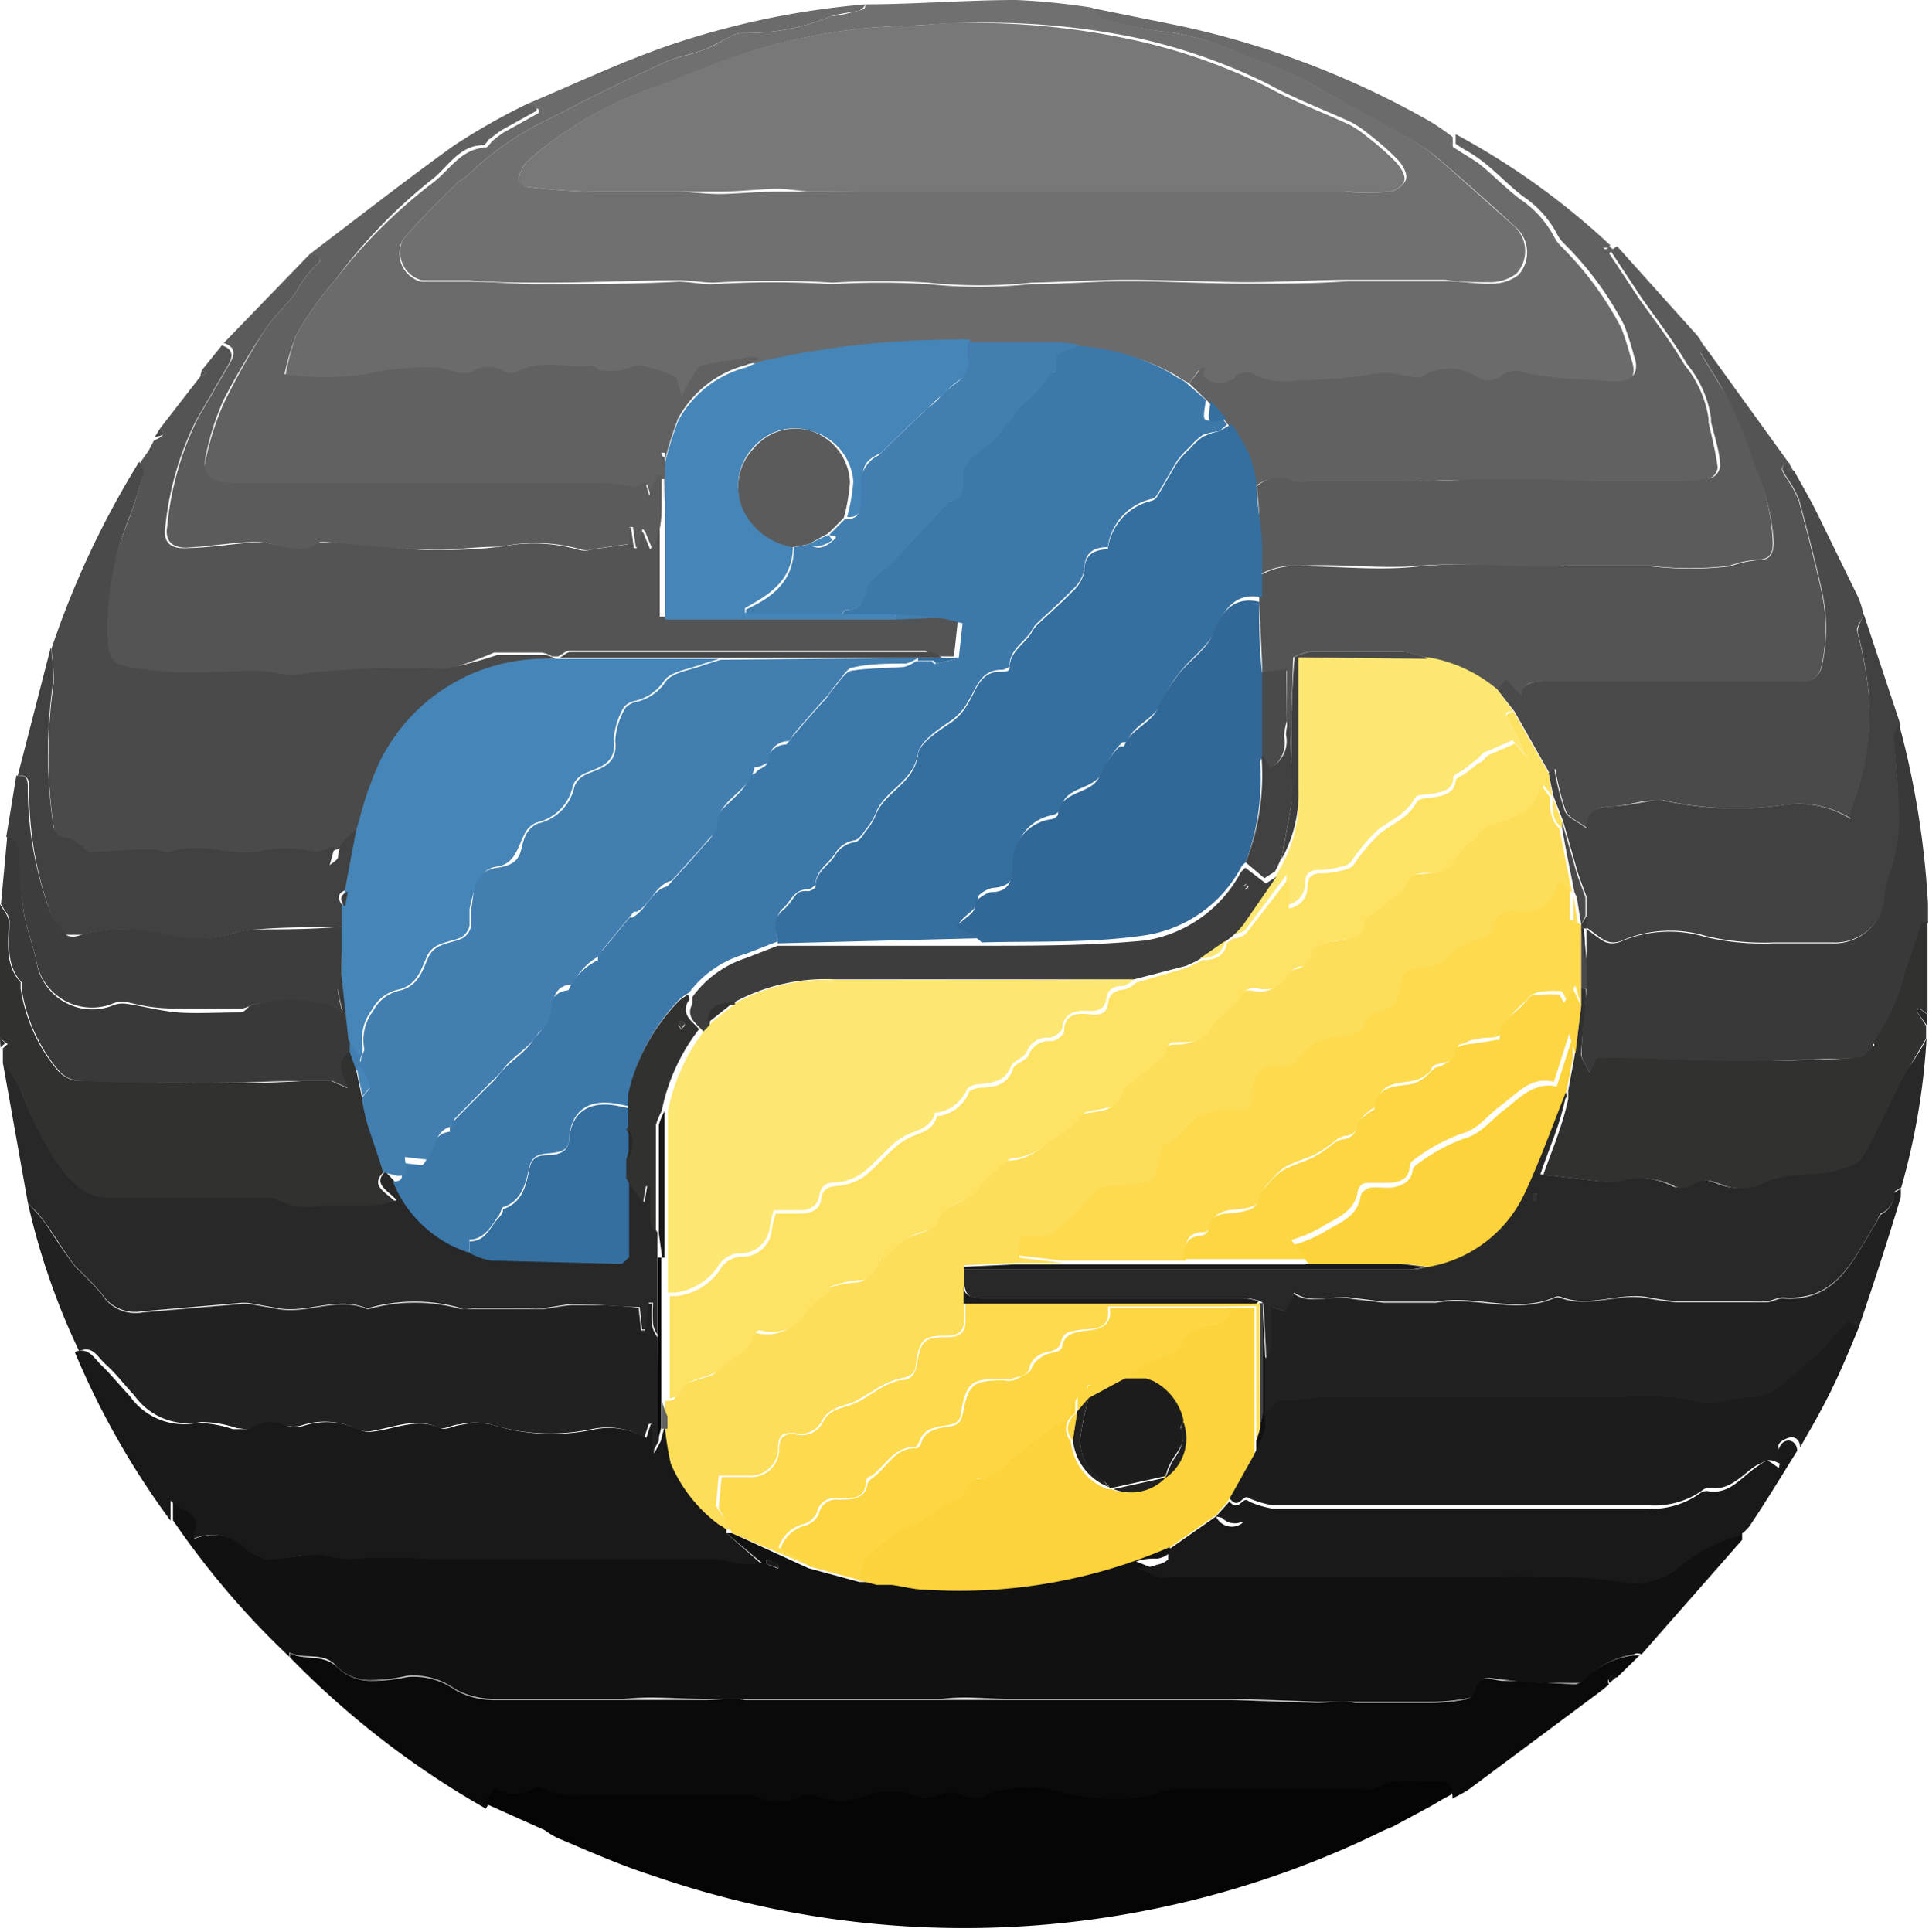 <svg xmlns="http://www.w3.org/2000/svg" viewBox="0 0 40.26 40.32"><defs><style>.cls-1{fill:#111;}.cls-2{fill:#6b6b6b;}.cls-3{fill:#707070;}.cls-4{fill:#0a0a0a;}.cls-5{fill:#050505;}.cls-6{fill:#545454;}.cls-7{fill:#191919;}.cls-8{fill:#4b4a4a;}.cls-9{fill:#212121;}.cls-10{fill:#282828;}.cls-11{fill:#616161;}.cls-12{fill:#1c1c1c;}.cls-13{fill:#5b5b5b;}.cls-14{fill:#414141;}.cls-15{fill:#313130;}.cls-16{fill:#393939;}.cls-17{fill:#3c3d3c;}.cls-18{fill:#fdde5b;}.cls-19{fill:#fcd33b;}.cls-20{fill:#fdd644;}.cls-21{fill:#feda4f;}.cls-22{fill:#3c78aa;}.cls-23{fill:#4685b7;}.cls-24{fill:#427fb0;}.cls-25{fill:#787878;}.cls-26{fill:#356f9f;}.cls-27{fill:#316897;}.cls-28{fill:#fde773;}.cls-29{fill:#fee263;}</style></defs><title>python</title><g id="Layer_2" data-name="Layer 2"><g id="Layer_1-2" data-name="Layer 1"><path class="cls-1" d="M36.36,32c0,.05,0,.11,0,.14l-2.1,2.39s-.1-.05-.15,0a1.84,1.84,0,0,0-1,.49.32.32,0,0,1-.18.11c-.51,0-1,0-1.54-.07-.24,0-.49-.17-.56.22a.28.28,0,0,1-.21.17,3.94,3.94,0,0,1-.69.07c-.53,0-1.07,0-1.61,0-.27,0-.54,0-.82,0l-1.72-.06H22.09c-.36,0-.72,0-1.07,0s-.91-.06-1.36,0c-.89,0-1.78,0-2.66,0-.49,0-1,0-1.46,0-.27,0-.54,0-.82,0-.56,0-1.12-.06-1.69,0-.92,0-1.84,0-2.76,0a1.63,1.63,0,0,1-.78-.21,1.48,1.48,0,0,0-1-.27,3.44,3.44,0,0,1-.77.09,1,1,0,0,1-.68-.27c-.27-.35-.67-.14-1-.31l0,.09a17.36,17.36,0,0,1-2.43-2.85l0-.42c.22.26.75.22.44.81a1,1,0,0,1,1.11.21,1,1,0,0,0,.45.2c.3,0,.61-.06.91-.09a1,1,0,0,1,.24,0,2.52,2.52,0,0,0,.53.08,14.43,14.43,0,0,1,1.74,0c2,0,3.9,0,5.85,0,.23,0,.46.08.68.1a1.74,1.74,0,0,0,.34,0L15.16,32h.12l1.59.73,1.07.29H18l.11,0,.28,0,.18,0c.24,0,.47.08.71.1a11,11,0,0,0,5.12-.9c0,.07.07.17,0,.2a.48.48,0,0,1-.24.11c-.14,0-.28,0-.45.06l.5.2a.4.4,0,0,0,.19,0c.37,0,.73-.06,1.1,0,1.13,0,2.26,0,3.39,0,.83,0,1.67,0,2.5,0,.3,0,.61,0,.91,0a8.28,8.28,0,0,1,1.5.09,1.49,1.49,0,0,0,1.26-.29A3.21,3.21,0,0,1,36.36,32Zm-20.12.74,0-.09L16,32.55l0,.09Z"/><path class="cls-2" d="M11,2.17c1-.42,2-.9,3.07-1.26a17.27,17.27,0,0,1,4-.82S18,.2,17.93.22s-.38.06-.56.11a4.73,4.73,0,0,1-1.9.36.54.54,0,0,0-.26.09c-.19.09-.36.2-.55.27s-.56.14-.81.26c-.76.35-1.52.71-2.26,1.11A6.36,6.36,0,0,0,9.76,3.66c-.06.07-.17.1-.23.17-.38.38-.77.75-1.12,1.17a.61.61,0,0,0,.38.88c.32,0,.65,0,1,0,.54,0,1.07.06,1.6.05.92,0,1.85,0,2.77-.05.24,0,.49.06.73.05a20.55,20.55,0,0,1,2.48,0,16.69,16.69,0,0,1,2,0,10.19,10.19,0,0,0,2.14,0c.68,0,1.36-.06,2-.06.84,0,1.68.05,2.52.05s1.41,0,2.11-.05H30.2c.3,0,.61.06.91.05a.91.91,0,0,0,.58-.18.7.7,0,0,0-.06-1c-.55-.51-1.11-1-1.68-1.49a4.46,4.46,0,0,0-.71-.45c-.46-.27-.94-.52-1.41-.78-.26-.15-.51-.31-.79-.44a7.27,7.27,0,0,0-1-.39A6.27,6.27,0,0,0,24.49.68,7.45,7.45,0,0,1,23,.39c-.1,0-.17-.15-.25-.23l1.83.37a18.35,18.35,0,0,1,5.26,2,5.11,5.11,0,0,1,.48.33c0,.07,0,.17,0,.2.19.14.4.24.59.39s.53.49.82.71a2.16,2.16,0,0,1,.72.81.9.9,0,0,0,.15.19,6.82,6.82,0,0,1,1.24,1.69,6.6,6.6,0,0,1,.2.63c.14.37,0,.55-.36.54s-.61,0-.92-.05a7.39,7.39,0,0,1-1-.13.49.49,0,0,0-.48.06.5.5,0,0,1-.45.07,1.06,1.06,0,0,0-1.18-.07c-.11,0-.27,0-.41,0a2,2,0,0,0-.41-.06c-.24,0-.48.07-.71.09a7.4,7.4,0,0,1-1.05.06,1.46,1.46,0,0,1-1-.14.39.39,0,0,0-.34.05.44.44,0,0,1-.68,0l.05-.17-.08,0L24.82,8a3.37,3.37,0,0,1-.32-.19,4.74,4.74,0,0,0-1.91-.56c-.25,0-.49-.06-.74-.07-.53,0-1.07,0-1.6,0a1.86,1.86,0,0,0-.34,0,17.93,17.93,0,0,0-4.06.46s-.09-.06-.13-.06c-.36.06-.72.11-1.08.19-.07,0-.13.14-.19.23s-.13.23-.22.4c-.08-.21-.09-.37-.17-.41a2.85,2.85,0,0,0-.7-.22c-.14,0-.29.08-.44.1a1.28,1.28,0,0,1-.39,0c-.06,0-.13-.1-.18-.1-.52.06-1.06-.14-1.56.13a.31.31,0,0,1-.26,0,.6.6,0,0,0-.68,0,.59.59,0,0,1-.35,0,3,3,0,0,0-.38-.09,5.91,5.91,0,0,0-1.5.14,5.77,5.77,0,0,1-1.68,0A4.89,4.89,0,0,1,6.18,7,6.91,6.91,0,0,1,7,5.84a11,11,0,0,1,2-2c.37-.26.6-.73,1.13-.76.05,0,.1-.09.15-.14a2.15,2.15,0,0,1,.24-.18l.72-.4,0-.08Z"/><path class="cls-3" d="M22.79.16c.08.08.15.21.25.23a7.45,7.45,0,0,0,1.45.29A6.27,6.27,0,0,1,26,1.16a7.27,7.27,0,0,1,1,.39c.28.13.53.29.79.44.47.26,1,.51,1.41.78a4.46,4.46,0,0,1,.71.45c.57.49,1.13,1,1.68,1.49a.7.7,0,0,1,.06,1,.91.91,0,0,1-.58.18c-.3,0-.61,0-.91-.05H28.15c-.7,0-1.4.05-2.11.05s-1.68-.05-2.52-.05c-.68,0-1.36.05-2,.06a10.19,10.19,0,0,1-2.14,0,16.69,16.69,0,0,0-2,0,20.55,20.55,0,0,0-2.48,0c-.24,0-.49-.05-.73-.05-.92,0-1.85.05-2.77.05-.53,0-1.06,0-1.6-.05-.32,0-.65,0-1,0A.61.61,0,0,1,8.41,5c.35-.42.74-.79,1.12-1.17.06-.07.17-.1.23-.17a6.36,6.36,0,0,1,1.83-1.24c.74-.4,1.5-.76,2.26-1.11.25-.12.54-.16.81-.26s.36-.18.55-.27a.54.54,0,0,1,.26-.09,4.73,4.73,0,0,0,1.9-.36c.18,0,.38-.07.56-.11s.1-.09.15-.13c1,0,2.09-.09,3.13-.09A14.09,14.09,0,0,1,22.79.16ZM28.07,4V4A5.29,5.29,0,0,0,29,4c.13,0,.33-.16.35-.28s-.09-.3-.2-.41a5.51,5.51,0,0,0-.57-.5,2.31,2.31,0,0,0-.36-.25c-.58-.27-1.18-.49-1.74-.8a11.92,11.92,0,0,0-2.9-1A15.62,15.62,0,0,0,20.12.48c-.42,0-.84.05-1.26.06a11.68,11.68,0,0,0-3.16.53c-.67.2-1.32.49-2,.74A7.93,7.93,0,0,0,11,3.37a.74.74,0,0,0-.18.39s.11.13.18.14A12.87,12.87,0,0,0,12.42,4C13,4,13.54,4,14.1,4c.3,0,.61.05.91.05s.8-.05,1.2-.05S16.74,4,17,4c.66,0,1.32,0,2-.06h9.09Z"/><path class="cls-4" d="M6.05,34.59l0-.09c.3.17.7,0,1,.31a1,1,0,0,0,.68.27A3.44,3.44,0,0,0,8.5,35a1.48,1.48,0,0,1,1,.27,1.63,1.63,0,0,0,.78.21c.92,0,1.84,0,2.76,0,.57,0,1.13,0,1.69,0,.28,0,.55-.06.82,0,.49,0,1,0,1.46,0,.88,0,1.77,0,2.66,0,.45,0,.9,0,1.36,0s.71,0,1.07,0h3.64l1.72.06c.28,0,.55-.06.82,0,.54,0,1.08,0,1.61,0a3.94,3.94,0,0,0,.69-.07.28.28,0,0,0,.21-.17c.07-.39.32-.24.56-.22.51,0,1,.06,1.54.07a.32.32,0,0,0,.18-.11,1.84,1.84,0,0,1,1-.49c.05,0,.1,0,.15,0l-.47.46c-.1,0-.24,0-.17.15l0,0-.16.13-2.78,2.07a3.47,3.47,0,0,1-.33.18.23.23,0,0,0-.28-.27c-.45,0-.91-.11-1.33.16a.83.83,0,0,1-.32,0H24.56a1.35,1.35,0,0,0-.34.06,1.39,1.39,0,0,1-.43.12A4.73,4.73,0,0,1,22,37.47a2.29,2.29,0,0,0-1,0,.68.68,0,0,0-.35.1.47.47,0,0,1-.53,0,.64.64,0,0,0-.47,0,.63.63,0,0,1-.55,0,1.68,1.68,0,0,0-.94,0,1.25,1.25,0,0,1-1.13,0c-.06,0-.17-.07-.21,0a1.05,1.05,0,0,1-1.07,0,.6.6,0,0,0-.19,0H12.3a1.71,1.71,0,0,1-1-.15.13.13,0,0,0-.12,0,.72.72,0,0,1-.84,0l-.2.33A18.36,18.36,0,0,1,6.05,34.59Z"/><path class="cls-5" d="M10.12,37.64l.2-.33a.72.72,0,0,0,.84,0,.13.13,0,0,1,.12,0,1.71,1.71,0,0,0,1,.15h3.24a.6.6,0,0,1,.19,0,1.05,1.05,0,0,0,1.07,0s.15,0,.21,0a1.25,1.25,0,0,0,1.13,0,1.68,1.68,0,0,1,.94,0,.63.63,0,0,0,.55,0,.64.64,0,0,1,.47,0,.47.47,0,0,0,.53,0,.68.68,0,0,1,.35-.1,2.29,2.29,0,0,1,1,0,4.73,4.73,0,0,0,1.83.16,1.39,1.39,0,0,0,.43-.12,1.35,1.35,0,0,1,.34-.06h3.81a.83.83,0,0,0,.32,0c.42-.27.88-.13,1.33-.16a.23.23,0,0,1,.28.27l-.22.12-.22.13-.78.42-.19.08a19.83,19.83,0,0,1-15.26.95c-.69-.22-1.36-.52-2-.79a1.83,1.83,0,0,1-.26-.16l-.18-.08Z"/><path class="cls-6" d="M3.35,8.93l.83-1.07.12-.07-.09-.06.42-.52c.28.09.22.27.11.45L4.09,8.78A6.43,6.43,0,0,0,3.45,11c-.05.29.09.45.39.44.49,0,1-.09,1.47-.12s.9.28,1.33,0c0,0,.06,0,.09,0,.73,0,1.46.13,2.19.16.48,0,.95,0,1.43-.06h.06a3.42,3.42,0,0,1,1.65.05.45.45,0,0,0,.28,0l.76-.11,0-.35h.07l.06.43h.06l.08-.38a.22.22,0,0,1,.08.12l.12.29a1,1,0,0,0,.13-.3c0-.24,0-.47.07-.71h0v1l0,1.41.06,0h4.77l1,0,.39.1-.08.73h-.38c-.09,0-.17-.12-.25-.12H11.9c-.09,0-.17.08-.25.12h-.13a.6.6,0,0,0-.21-.08l-1,0A7.75,7.75,0,0,1,9.23,14a17.71,17.71,0,0,0-3,.11,1,1,0,0,1-.37,0,4,4,0,0,0-.5-.07c-.72,0-1.44.06-2.15,0-.89-.09-1,0-1-1a6.28,6.28,0,0,1,.43-2.08,9.65,9.65,0,0,0,.33-1c0-.07-.06-.16-.09-.24l.22-.31.11-.21h0C3.43,9.09,3.44,9.07,3.35,8.93Z"/><path class="cls-7" d="M15.16,32l.73.64a1.74,1.74,0,0,1-.34,0c-.22,0-.45-.1-.68-.1-1.95,0-3.9,0-5.85,0a14.43,14.43,0,0,0-1.74,0,2.52,2.52,0,0,1-.53-.08,1,1,0,0,0-.24,0c-.3,0-.61.09-.91.09a1,1,0,0,1-.45-.2A1,1,0,0,0,4,32.13c.31-.59-.22-.55-.44-.81l0,.42a16.88,16.88,0,0,1-2-3.52c.29-.12.41.14.57.29s.38.42.58.63a1.38,1.38,0,0,0,1.4.56,2.37,2.37,0,0,1,.75.13c.1,0,.23,0,.29,0A.72.72,0,0,1,6,29.76a.57.57,0,0,0,.34,0,1.53,1.53,0,0,1,1.11.06.53.53,0,0,0,.33.06c.47-.05.93-.3,1.42-.07.11.05.29-.06.43-.07a1.42,1.42,0,0,1,.65,0,4.17,4.17,0,0,0,2.1.1,1.58,1.58,0,0,1,1.11.17l.09-.28h.07v.61l.14-.26.07-.27.11,0a6.17,6.17,0,0,0,.12.73,3.12,3.12,0,0,0,1,1.27l.07.09Z"/><path class="cls-8" d="M2.91,9.63c0,.08.11.17.09.24a9.65,9.65,0,0,1-.33,1A6.28,6.28,0,0,0,2.24,13c0,.95.08.87,1,1,.71.08,1.43,0,2.15,0a4,4,0,0,1,.5.07,1,1,0,0,0,.37,0,17.71,17.71,0,0,1,3-.11,7.75,7.75,0,0,0,1.12-.29l1,0a.6.6,0,0,1,.21.08,3.83,3.83,0,0,0-3.71,2.6c-.13.34-.21.69-.31,1-.18.15-.42.26-.39.57,0,.05-.11.12-.18.18l0,0,.11-.4c-.17.05-.31.16-.41.12a2.6,2.6,0,0,0-1.21,0c-.61.06-1.2-.24-1.81,0-.1,0-.23,0-.34-.05H2.89l-1,.06c-.06,0-.13-.09-.19-.14s-.19-.16-.29-.16a.28.28,0,0,1-.29-.27,10.33,10.33,0,0,1,0-3,4.31,4.31,0,0,0-.05-.71A18.67,18.67,0,0,1,2.91,9.63Z"/><path class="cls-9" d="M13.75,30.07l-.14.26v-.61h-.07l-.09.28a1.58,1.58,0,0,0-1.11-.17,4.17,4.17,0,0,1-2.1-.1,1.42,1.42,0,0,0-.65,0c-.14,0-.32.12-.43.07-.49-.23-.95,0-1.42.07a.53.53,0,0,1-.33-.06,1.53,1.53,0,0,0-1.11-.06.57.57,0,0,1-.34,0,.72.72,0,0,0-.72.06c-.06.05-.19,0-.29,0a2.37,2.37,0,0,0-.75-.13,1.38,1.38,0,0,1-1.4-.56c-.2-.21-.37-.44-.58-.63s-.28-.41-.57-.29A14.74,14.74,0,0,1,.58,25.1c.12.15.26.28.37.44s.4.62.63.91a7.14,7.14,0,0,1,.54.56.83.83,0,0,0,.87.38l2-.17a1,1,0,0,1,.24,0l.56.1c.62.12,1.24-.26,1.87,0H7.7a3.54,3.54,0,0,1,1.91,0c.08,0,.18,0,.27,0H11c.11,0,.22,0,.33,0s.44-.08.66-.08c.44,0,.89,0,1.34.06l.05.47h.08l.06-.56h.09a3.53,3.53,0,0,0,0,.46.64.64,0,0,0,.12.25Z"/><path class="cls-6" d="M35.57,7.22l1.77,2.45c-.24.06-.13.18-.06.3a2.42,2.42,0,0,1,.26.47c.17.64.34,1.28.48,1.92a3.59,3.59,0,0,1,0,1.53.4.4,0,0,1-.45.34H32.24c-.25,0-.45,0-.49.29l-.31-.34-.2.21a3,3,0,0,0-1.46-.64,2.13,2.13,0,0,0-.49-.15c-.64,0-1.29,0-1.93,0a1.23,1.23,0,0,0-.37.12l-.07,2.36-.06-1V14l-.51.06-.07-1.53,0-.51a1.46,1.46,0,0,1,.88-.2c.82,0,1.64.1,2.47,0,1.06-.1,2.12,0,3.18,0,.55,0,1.1,0,1.65,0a7,7,0,0,0,1.65,0,2.32,2.32,0,0,1,.58-.13c.26,0,.31-.12.33-.34a4.22,4.22,0,0,0-.39-1.57,12.24,12.24,0,0,0-.51-1.31A4.17,4.17,0,0,0,35.88,8c-.12-.21-.26-.42-.38-.63C35.48,7.34,35.55,7.27,35.57,7.22Z"/><path class="cls-10" d="M40.21,21.67a14.34,14.34,0,0,1-.53,3.12s-.14.07-.14.09a.48.48,0,0,1-.26.44c-.06,0-.08.14-.13.21-.47.74-.8,1.64-1.94,1.55-.11,0-.22.07-.34.08s-.26,0-.4,0H35.32c-.12,0-.23,0-.34,0a6.17,6.17,0,0,1-.62-.09c-.59-.09-1.19.23-1.78,0a.17.17,0,0,0-.12,0c-.81.36-1.66-.05-2.48.1,0,0-.06,0-.09,0h-1l-.66-.08c-.41-.07-.85.15-1.22-.11l-.16.4-.3-.1c0,.3,0,.57,0,.83a.58.58,0,0,1-.12.25l-.06-1.15-.06-.05a1.53,1.53,0,0,0-.36-.07H20.51c-.22,0-.34,0-.38-.26V26.5h9.33a1.91,1.91,0,0,0,.33-.06,2.72,2.72,0,0,0,2-1.53c.33-.7.59-1.44.88-2.16,0,.06.06.13,0,.18a5.5,5.5,0,0,1-.16.58c-.12.35-.26.69-.36,1l1.2.14a2.67,2.67,0,0,0,.4,0,1.56,1.56,0,0,1,1.16.11.41.41,0,0,0,.38-.05c.21-.14.35-.08.57,0a1.11,1.11,0,0,0,.84,0c.49-.32,1-.15,1.53-.28.25-.07.5-.12.6-.31.3-.51.54-1.07.81-1.6C39.87,22.24,40.05,22,40.21,21.67Zm-8.13,3.25-.06,0,0,.17H32Z"/><path class="cls-11" d="M13.86,10.47h0V10l-.1,0-.16.42-.09-.3c-.09,0-.15.12-.21.12-.22,0-.43-.08-.65-.08H4.82c-.45,0-.62-.21-.51-.64a5.68,5.68,0,0,1,.35-1.08A15.49,15.49,0,0,1,5.52,6.9c.18-.28.45-.52.65-.79a2.43,2.43,0,0,1,.43-.58c.18-.13,0-.2-.13-.23,1-.76,2-1.54,3-2.26A13.73,13.73,0,0,1,11,2.17l.2.06,0,.08-.72.4a2.15,2.15,0,0,0-.24.18c-.05,0-.1.14-.15.14-.53,0-.76.5-1.13.76A11,11,0,0,0,7,5.84,6.91,6.91,0,0,0,6.18,7a4.89,4.89,0,0,0-.24.81,5.77,5.77,0,0,0,1.68,0,5.91,5.91,0,0,1,1.5-.14,3,3,0,0,1,.38.09.59.59,0,0,0,.35,0,.6.6,0,0,1,.68,0,.31.31,0,0,0,.26,0c.5-.27,1-.07,1.56-.13.05,0,.12.09.18.1a1.28,1.28,0,0,0,.39,0c.15,0,.3-.12.44-.1a2.85,2.85,0,0,1,.7.22c.08,0,.09.2.17.41.09-.17.15-.29.22-.4s.12-.21.19-.23c.36-.08.72-.13,1.08-.19,0,0,.09,0,.13.06l-.28.12a2.26,2.26,0,0,0-1.42,1.12,7.83,7.83,0,0,0-.27.86l0-.15-.08,0,.09.24Z"/><path class="cls-12" d="M38.79,27.72c-.19.46-.38.92-.6,1.36s-.41.76-.62,1.13c0-.17-.12-.25-.27-.19s-.27.15-.11.33,0,.14,0,.22c-.28-.14-.26-.11-.5,0s-.56.57-1,.48a.26.26,0,0,0-.18.07,1.73,1.73,0,0,1-1.06.3H26.58a2,2,0,0,1-.51-.15c-.14-.11-.2.27-.41,0l.56-1,.19-.51v-.32l.26-.27.29,0c.22,0,.44-.06.66-.06h3.71c.8,0,1.61,0,2.41,0a5.13,5.13,0,0,1,1.83.12.42.42,0,0,0,.19,0c.25,0,.51-.07.76-.12a1.07,1.07,0,0,0,.45-.11,8.63,8.63,0,0,0,.81-.66,4.78,4.78,0,0,0,.45-.45l.35-.38Z"/><path class="cls-9" d="M38.79,27.72l-.21-.15-.35.38a4.78,4.78,0,0,1-.45.45,8.63,8.63,0,0,1-.81.66,1.07,1.07,0,0,1-.45.11c-.25,0-.51.09-.76.12a.42.42,0,0,1-.19,0,5.13,5.13,0,0,0-1.83-.12c-.8,0-1.61,0-2.41,0H27.62c-.22,0-.44.05-.66.06l-.29,0-.26.27V28.35a.58.58,0,0,0,.12-.25c0-.26,0-.53,0-.83l.3.1L27,27c.37.26.81,0,1.22.11l.66.08h1s.06,0,.09,0c.82-.15,1.67.26,2.48-.1a.17.17,0,0,1,.12,0c.59.22,1.19-.1,1.78,0a6.17,6.17,0,0,0,.62.09c.11,0,.22,0,.34,0h1.15c.14,0,.27,0,.4,0s.23-.08.34-.08c1.14.09,1.47-.81,1.94-1.55.05-.07.07-.17.13-.21a.48.48,0,0,0,.26-.44s.09-.06.14-.09a1.24,1.24,0,0,1,0,.18C39.4,25.89,39.1,26.81,38.79,27.72Z"/><path class="cls-11" d="M24.82,8l.26-.33.08,0-.05.17a.44.44,0,0,0,.68,0,.39.39,0,0,1,.34-.05,1.46,1.46,0,0,0,1,.14,7.4,7.4,0,0,0,1.05-.06c.23,0,.47-.08.71-.09a2,2,0,0,1,.41.06c.14,0,.3.09.41,0a1.06,1.06,0,0,1,1.18.07.5.5,0,0,0,.45-.07.49.49,0,0,1,.48-.06,7.39,7.39,0,0,0,1,.13c.31,0,.61.05.92.05s.5-.17.36-.54a6.6,6.6,0,0,0-.2-.63,6.82,6.82,0,0,0-1.24-1.69.9.9,0,0,1-.15-.19,2.16,2.16,0,0,0-.72-.81c-.29-.22-.54-.49-.82-.71s-.4-.25-.59-.39c0,0,0-.13,0-.2a15.39,15.39,0,0,1,3.23,2.32s0,0-.05.05l-.1,0,.1.08h0l.66,1c.32.45.66.89.94,1.37a2.29,2.29,0,0,1,.5,1.12s0,.05,0,.08c.07.31.15.63.19.94a.31.31,0,0,1-.19.24,4,4,0,0,1-.78.07h-1.7c-.65,0-1.31-.05-2-.05s-1.29,0-1.93.05h-2a.89.89,0,0,1-.28,0,.7.7,0,0,0-.79.1,3.08,3.08,0,0,0-.14-.6,6.38,6.38,0,0,0-.38-.67l-.11-.14-.33-.37Z"/><path class="cls-10" d="M13.75,27.9a.64.64,0,0,1-.12-.25,3.53,3.53,0,0,1,0-.46h-.09l-.06.56h-.08l-.05-.47c-.45,0-.9-.06-1.34-.06-.22,0-.44.06-.66.08s-.22,0-.33,0H9.88c-.09,0-.19.06-.27,0a3.54,3.54,0,0,0-1.91,0H7.64c-.63-.25-1.25.13-1.87,0l-.56-.1a1,1,0,0,0-.24,0l-2,.17A.83.83,0,0,1,2.12,27a7.14,7.14,0,0,0-.54-.56c-.23-.29-.41-.61-.63-.91S.7,25.25.58,25.1L.06,22.18a2.56,2.56,0,0,1,.35.51,8.47,8.47,0,0,0,.76,1.54c.33.46.64.8,1.26.75.46,0,.93,0,1.39,0H5.49c.09,0,.2,0,.25,0a1.41,1.41,0,0,0,1,.16c.37,0,.74,0,1.11,0a2.21,2.21,0,0,0,.43-.09c-.2-.22-.5-.33-.24-.6l.18.19a2.55,2.55,0,0,0,1.6,1.49,1.34,1.34,0,0,0,.4.16l2.7.07c.06,0,.12-.09.18-.14,0-.55,0-1.1,0-1.64l.35.52.06-.36h.09c0,.23,0,.47,0,.7a.74.74,0,0,0,.12.28V27.9Z"/><path class="cls-13" d="M26.23,10.15a.7.7,0,0,1,.79-.1.89.89,0,0,0,.28,0h2c.64,0,1.29-.05,1.93-.05s1.31,0,2,.05h1.7a4,4,0,0,0,.78-.07.31.31,0,0,0,.19-.24c0-.31-.12-.63-.19-.94,0,0,0-.05,0-.08a2.29,2.29,0,0,0-.5-1.12c-.28-.48-.62-.92-.94-1.37l-.66-1,.14-.09L35.42,7c.06.07.1.16.15.23s-.09.12-.07.15c.12.21.26.42.38.63a4.17,4.17,0,0,1,.26.46,12.24,12.24,0,0,1,.51,1.31A4.22,4.22,0,0,1,37,11.34c0,.22-.07.34-.33.34a2.32,2.32,0,0,0-.58.13,7,7,0,0,1-1.65,0c-.55,0-1.1,0-1.65,0-1.06.06-2.12-.09-3.18,0-.83.07-1.65-.05-2.47,0a1.46,1.46,0,0,0-.88.2c0-.21.05-.43,0-.64C26.32,11,26.27,10.55,26.23,10.15Z"/><path class="cls-8" d="M31.24,14.38l.2-.21.31.34c0-.24.24-.29.49-.29h5.34a.4.4,0,0,0,.45-.34,3.59,3.59,0,0,0,0-1.53c-.14-.64-.31-1.28-.48-1.92a2.42,2.42,0,0,0-.26-.47c-.07-.12-.18-.24.06-.3h0c0,.1-.12.22.09.16.16.29.33.58.48.88l.87,1.78a2.07,2.07,0,0,1,.1.33c0,.12-.15.25-.13.36A8.64,8.64,0,0,1,39,14.45a5.48,5.48,0,0,1-.24,2.17c-.05.15-.08.3-.12.47a2.07,2.07,0,0,0-1.32-.3,7,7,0,0,1-2.58-.08.54.54,0,0,0-.22,0c-.27,0-.55.1-.83.12s-.51,0-.56.46c-.19-.15-.39-.22-.45-.36a5.66,5.66,0,0,1-.22-.88l-.12.09-.73-1.29Z"/><path class="cls-14" d="M32.32,16.14l.12-.09a5.66,5.66,0,0,0,.22.88c.06.14.26.21.45.36,0-.42.3-.45.56-.46s.56-.08.83-.12a.54.54,0,0,1,.22,0,7,7,0,0,0,2.58.08,2.07,2.07,0,0,1,1.32.3c0-.17.07-.32.12-.47A5.48,5.48,0,0,0,39,14.45a8.64,8.64,0,0,0-.23-1.27c0-.11.09-.24.13-.36l.76,2.29c0,.08-.11.15-.11.23,0,.62.1,1.24.11,1.85a4.7,4.7,0,0,1-.15.9,2.13,2.13,0,0,0-.15.49,1.06,1.06,0,0,1-1.12,1.09c-.4,0-.8,0-1.2,0a5.33,5.33,0,0,1-1.42-.13,2.58,2.58,0,0,0-1.79.1.42.42,0,0,1-.31,0c-.14-.07-.27-.19-.41-.28v-.65c-.08-.22-.14-.37-.19-.53l-.3-1.05-.2-.52h0Z"/><path class="cls-15" d="M8,24.47c-.26.27,0,.38.24.6a2.21,2.21,0,0,1-.43.09c-.37,0-.74,0-1.11,0a1.41,1.41,0,0,1-1-.16s-.16,0-.25,0H3.82c-.46,0-.93,0-1.39,0-.62.05-.93-.29-1.26-.75a8.47,8.47,0,0,1-.76-1.54,2.56,2.56,0,0,0-.35-.51l0-.32.1-.09L0,21.67v-2.8c.06.12.18.24.18.36,0,.44-.09.9.25,1.27,0,0,0,.09,0,.13a3.47,3.47,0,0,0,.78,1.72.66.66,0,0,0,.35.2c.83,0,1.67.06,2.5.06s1.51,0,2.26-.05h.59l.34.15c-.22-.48-.21-.56.05-.79l.12.34.13.62a5.41,5.41,0,0,0,.12.55C7.79,23.78,7.91,24.12,8,24.47Z"/><path class="cls-16" d="M33.09,19.38c.14.09.27.21.41.28a.42.42,0,0,0,.31,0,2.58,2.58,0,0,1,1.79-.1,5.33,5.33,0,0,0,1.42.13c.4,0,.8,0,1.2,0a1.06,1.06,0,0,0,1.12-1.09,2.13,2.13,0,0,1,.15-.49,4.7,4.7,0,0,0,.15-.9c0-.61-.08-1.23-.11-1.85,0-.08.07-.15.11-.23a18.23,18.23,0,0,1,.6,3.74c0,.13,0,.27,0,.4l-.12,0c-.13.37-.21.7-.34,1a4.11,4.11,0,0,1-.69,1.52s0,.07,0,.09-.18.21-.28.21c-.9,0-1.8.07-2.69.07s-1.67,0-2.51-.06a1.13,1.13,0,0,1-.18,0h-.09l-.15.31c-.09-.18-.18-.29-.18-.39,0-.46.06-.91.1-1.36V19.38Z"/><path class="cls-15" d="M33.1,20.64c0,.45-.08.9-.1,1.36,0,.1.09.21.18.39l.15-.31h.09a1.13,1.13,0,0,0,.18,0c.84,0,1.67.06,2.51.06s1.79,0,2.69-.07c.1,0,.19-.13.28-.21s0-.07,0-.09a4.11,4.11,0,0,0,.69-1.52c.13-.31.21-.64.34-1l.12,0,0,1.92-.16-.12L40,21.1l.2.31v.26c-.16.29-.34.57-.5.86-.27.53-.51,1.09-.81,1.6-.1.19-.35.24-.6.31-.5.13-1,0-1.53.28a1.11,1.11,0,0,1-.84,0c-.22-.08-.36-.14-.57,0a.41.41,0,0,1-.38.05,1.56,1.56,0,0,0-1.16-.11,2.67,2.67,0,0,1-.4,0l-1.2-.14c.1-.29.24-.63.36-1a5.5,5.5,0,0,0,.16-.58c0-.05,0-.12,0-.18l.13-.7L33,21l0-.38Z"/><path class="cls-7" d="M25.66,31.34c.21.24.27-.14.41,0a2,2,0,0,0,.51.15h7.81a1.73,1.73,0,0,0,1.06-.3.26.26,0,0,1,.18-.07c.45.09.7-.27,1-.48s.22-.18.5,0c0-.08.07-.18,0-.22s0-.27.11-.33.26,0,.27.19c-.33.53-.65,1.06-1,1.58a1.07,1.07,0,0,1-.22.2,3.21,3.21,0,0,0-1.25.66,1.49,1.49,0,0,1-1.26.29,8.28,8.28,0,0,0-1.5-.09c-.3,0-.61-.05-.91,0-.83,0-1.67,0-2.5,0-1.13,0-2.26,0-3.39,0-.37,0-.73,0-1.1,0a.4.4,0,0,1-.19,0l-.5-.2c.17,0,.31,0,.45-.06a.48.48,0,0,0,.24-.11s0-.13,0-.2l1-.7a.36.36,0,0,0,.56.13l-.56-.13Z"/><path class="cls-13" d="M6.47,5.3c.13,0,.31.1.13.23a2.43,2.43,0,0,0-.43.58c-.2.27-.47.51-.65.79a15.49,15.49,0,0,0-.86,1.46,5.68,5.68,0,0,0-.35,1.08c-.11.43.06.64.51.64H12.6c.22,0,.43.06.65.08.06,0,.12-.07.21-.12l.09.3.16-.42.1,0v.52c0,.24,0,.47-.07.71a1,1,0,0,1-.13.3l-.12-.29a.22.22,0,0,0-.08-.12l-.08.38h-.06L13.21,11h-.07l0,.35-.76.11a.45.45,0,0,1-.28,0,3.42,3.42,0,0,0-1.65-.05h-.06c-.48,0-.95.08-1.43.06-.73,0-1.46-.11-2.19-.16,0,0-.07,0-.09,0-.43.33-.89,0-1.33,0s-1,.1-1.47.12c-.3,0-.44-.15-.39-.44a6.43,6.43,0,0,1,.64-2.26l.65-1.12c.11-.18.17-.36-.11-.45Z"/><path class="cls-14" d="M1.06,13.51a4.31,4.31,0,0,1,.05.71,10.33,10.33,0,0,0,0,3,.28.28,0,0,0,.29.27c.1,0,.19.1.29.16s.13.14.19.14l1-.06h.34c.11,0,.24.08.34.05.61-.22,1.2.08,1.81,0a2.6,2.6,0,0,1,1.21,0c.1,0,.24-.07.41-.12l-.11.4,0,0c.07-.06.19-.13.18-.18,0-.31.21-.42.39-.57l-.24,1.27c-.2.08-.15.2-.06.32v.19l0,.14v.12c-.65,0-1.29,0-1.93.06a2.42,2.42,0,0,0-.45.1,2.88,2.88,0,0,1-1.37,0,3.38,3.38,0,0,0-1.7,0c-.11,0-.29,0-.35,0A1.77,1.77,0,0,1,1,18.9a7.42,7.42,0,0,1-.39-2.47c0-.19-.07-.26-.24-.24Z"/><path class="cls-16" d="M7.32,21.92c-.26.23-.27.31-.05.79l-.34-.15H6.34c-.75,0-1.5.06-2.26.05s-1.67,0-2.5-.06a.66.66,0,0,1-.35-.2,3.47,3.47,0,0,1-.78-1.72s0-.1,0-.13c-.34-.37-.25-.83-.25-1.27,0-.12-.12-.24-.18-.36l.13-1.4c.24,0,.24.23.26.41A11.69,11.69,0,0,0,.5,19.07c.06.34.19.66.26,1A1.18,1.18,0,0,0,2.32,21a.55.55,0,0,1,.31-.05c.36.05.71.15,1.07.18s.9,0,1.35,0A.44.44,0,0,0,5.2,21a3.06,3.06,0,0,1,1.56-.1,1.68,1.68,0,0,1,.39.19,3,3,0,0,1-.1-.46.8.8,0,0,1,.08-.28c.06.43.13.85.2,1.28Z"/><path class="cls-17" d="M7.13,20.39a.8.8,0,0,0-.08.28,3,3,0,0,0,.1.46,1.68,1.68,0,0,0-.39-.19A3.06,3.06,0,0,0,5.2,21a.44.44,0,0,1-.15.05c-.45,0-.9,0-1.35,0S3,21,2.63,20.91a.55.55,0,0,0-.31.05,1.18,1.18,0,0,1-1.56-.89c-.07-.34-.2-.66-.26-1a11.69,11.69,0,0,1-.11-1.19c0-.18,0-.37-.26-.41l.21-1.28c.17,0,.24,0,.24.24A7.42,7.42,0,0,0,1,18.9a1.77,1.77,0,0,0,.37.6c.06.07.24.06.35,0a3.38,3.38,0,0,1,1.7,0,2.88,2.88,0,0,0,1.37,0,2.42,2.42,0,0,1,.45-.1c.64,0,1.28,0,1.93-.06C7.13,19.72,7.13,20.05,7.13,20.39Z"/><path class="cls-10" d="M40.22,21.41,40,21.1l.06-.05.16.12Z"/><path class="cls-8" d="M3.35,8.93c.09.14.08.16-.12.19Z"/><path class="cls-10" d="M0,21.67l.11.1-.1.09Z"/><path class="cls-8" d="M3.24,9.11l-.11.21Z"/><path class="cls-6" d="M37.43,9.83c-.21.06-.13-.06-.09-.16Z"/><path class="cls-1" d="M33.59,35.13c-.07-.2.07-.15.17-.15Z"/><path class="cls-1" d="M33.41,35.28l.16-.13Z"/><path class="cls-4" d="M29.86,37.78l.22-.13Z"/><path class="cls-8" d="M4.21,7.73l.09.06-.12.07Z"/><path class="cls-11" d="M33.68,5.22l-.14.09h0V5.19s0,0,.05-.05Z"/><path class="cls-4" d="M28.89,38.28l.19-.08Z"/><path class="cls-4" d="M11.15,38.2l.18.08Z"/><path class="cls-18" d="M15,31.82a3.12,3.12,0,0,1-1-1.27,6.17,6.17,0,0,1-.12-.73v-.58c.08,0,.2,0,.22-.09.1-.31.39-.31.63-.41.08,0,.19-.06.24-.13.21-.24.59-.33.66-.71,0,0,.09-.1.12-.09a.84.84,0,0,0,1-.4,2.21,2.21,0,0,1,.52-.43l-.05-.07a2.16,2.16,0,0,1,.61-.14c.31,0,.32-.24.43-.42s.08,0,.11-.05.16-.16.25-.23a1.09,1.09,0,0,1,.27-.21c.19-.1.54-.15.57-.27.12-.49.67-.4.87-.74a1.37,1.37,0,0,1,.34-.34c.12-.11.26-.27.4-.29.48,0,.77-.41,1.16-.6,0,0,.05-.07.08-.1s.19-.24.31-.27c.3-.08.66,0,.73-.47h0l.75-.6a.29.29,0,0,0,.14-.17c.05-.19.18-.21.34-.21s.54-.06.65-.38c0-.05.09-.08.14-.12a3,3,0,0,0,.35-.36c.12-.19.22-.32.48-.25a.52.52,0,0,0,.44-.12c.14-.14.22-.31.44-.35A.28.28,0,0,0,27.3,20c0-.25.24-.27.43-.33s.67,0,.71-.46l0,0,.76-.59a.23.23,0,0,0,.1-.12c.06-.29.28-.24.49-.27a.77.77,0,0,0,.47-.18,1.33,1.33,0,0,1,.46-.51s.05-.09.09-.13a.83.83,0,0,1,.25-.18,3.85,3.85,0,0,0,.72-.28c.18-.12.27-.37.39-.55l.18.24h0c0,.23,0,.48.2.65.08.45.17.89.26,1.34l-.22-.2c-.17.43-.39.73-.9.64a.4.4,0,0,0-.5.37c0,.08-.16.15-.25.2a2,2,0,0,0-.62.3c-.14.13-.23.26-.45.28-.58.06-.57.07-.65.65a.43.43,0,0,1-.23.23c-.13.08-.36.09-.4.2-.14.35-.42.34-.72.39a1,1,0,0,0-.6.3c-.15.2-.31.34-.54.31s-.48.17-.56.46a1.8,1.8,0,0,0,0,.19c0,.18-.09.25-.28.26a1.8,1.8,0,0,0-.78.1c-.3.17-.44.58-.84.64,0,0,0,.08,0,.12s-.07.31-.11.46-.06.17-.11.17a5.17,5.17,0,0,1-.79.1.5.5,0,0,0-.47.24,4.32,4.32,0,0,1-.89.81s-.1,0-.15,0h-.42l-.06.4.92.11h-1l-1.06.05v1.08c0,.27-.1.39-.37.39-.48,0-.56.06-.64.56,0,.25-.15.3-.37.34a1.79,1.79,0,0,0-.54.26c-.14.07-.27.17-.41.23s-.5.1-.64.38a.5.5,0,0,1-.57.26c-.23,0-.34,0-.35.31a.58.58,0,0,1-.61.58H15l-.06.64-.07,0v0l.08,0,.32.48h-.12l-.06-.05Z"/><path class="cls-19" d="M25.44,31.58l-1,.7a11,11,0,0,1-5.12.9c-.24,0-.47-.07-.71-.1l-.18,0-.28,0,.15,0,0,0L18,33h-.07c0-.16,0-.37.09-.46a5.48,5.48,0,0,1,.75-.6c.11-.07.26-.09.38-.15a3.83,3.83,0,0,1,.62-.4c.18-.07.3-.11.35-.31a.35.35,0,0,1,.23-.21.82.82,0,0,0,.68-.39c.07-.09.23-.11.3-.2a3.83,3.83,0,0,1,.84-.61c.05,0,.07-.1.1-.16l.17-.35,0,0v.34a.37.37,0,0,0-.09.58,1.18,1.18,0,0,0,.76,1h0l.08,0h0a1,1,0,0,0,1.09-.24h0a1,1,0,0,0,.38-1.17,1.21,1.21,0,0,0-.64-.82l-.14-.05-.44,0a1.65,1.65,0,0,1,.24-.22c.25-.13.51-.24.76-.36a.25.25,0,0,0,.13-.14c.06-.24.27-.27.46-.36s.57,0,.58-.42h.57v3.05l-.56,1-.22.24h0Z"/><path class="cls-20" d="M22.49,29.47v-.32l0,0-.17.35c0,.06-.05.13-.1.16a3.83,3.83,0,0,0-.84.61c-.07.09-.23.11-.3.2a.82.82,0,0,1-.68.39.35.35,0,0,0-.23.21c-.05.2-.17.24-.35.31a3.83,3.83,0,0,0-.62.4c-.12.06-.27.08-.38.15a5.48,5.48,0,0,0-.75.6c-.09.09-.07.3-.09.46l-1.07-.29-.62-.37a.73.73,0,0,1,.52-.49.45.45,0,0,0,.28-.24.37.37,0,0,1,.41-.3c.28,0,.57,0,.61-.35,0,0,.06-.08.11-.11.3-.21.46-.64.92-.61,0,0,.07-.05.08-.09.08-.29.35-.33.57-.36s.27-.1.31-.3c.12-.6.21-.66.84-.67a.53.53,0,0,0,.22,0c.13-.07.34-.14.37-.25s.2-.28.41-.32.22-.09.23-.16c.06-.22.2-.25.39-.29s.68,0,.6-.49h2.53c0,.38-.38.31-.58.42s-.4.12-.46.36a.25.25,0,0,1-.13.14c-.25.12-.51.23-.76.36a1.65,1.65,0,0,0-.24.22l-.76.41Zm.2-.55,0,.06.08-.08Z"/><path class="cls-21" d="M25.65,27.27H23.12c.08.53-.33.45-.6.49s-.33.07-.39.29c0,.07-.15.15-.23.16s-.35.08-.41.32-.24.18-.37.25a.53.53,0,0,1-.22,0c-.63,0-.72.07-.84.67,0,.2-.09.27-.31.3s-.49.07-.57.36c0,0-.05.09-.08.09-.46,0-.62.4-.92.61-.05,0-.11.07-.11.11,0,.39-.33.36-.61.35a.37.37,0,0,0-.41.3.45.45,0,0,1-.28.24.73.73,0,0,0-.52.49l.62.37L15.28,32,15,31.47h0l.06-.64h.59a.58.58,0,0,0,.61-.58c0-.26.12-.34.35-.31a.5.5,0,0,0,.57-.26c.14-.28.4-.28.64-.38s.27-.16.41-.23a1.79,1.79,0,0,1,.54-.26c.22,0,.33-.09.37-.34.08-.5.16-.56.64-.56.27,0,.39-.12.37-.39V27.2h1.11l5,0v.06Z"/><path class="cls-7" d="M16.24,32.73,16,32.64l0-.09.25.09Z"/><path class="cls-20" d="M18,33l.24-.06,0,0-.15,0Z"/><path class="cls-20" d="M18.4,33.05l.18,0Z"/><path class="cls-22" d="M9.8,26.15a2.55,2.55,0,0,1-1.6-1.49c.31,0,.14-.2.16-.39l.45.05c.2-.15.13-.64.58-.7,0,0,0-.11,0-.14l.78-.79a1.73,1.73,0,0,0,.23-.24c.2-.28.52-.43.72-.73.07-.12.21-.2.26-.37s.05-.65.48-.68a1.31,1.31,0,0,1,.62-.63s0-.07,0-.09l.66-.8s0,0,.06,0c.3-.16.38-.56.73-.65,0,0,0,0,0,0,.25-.28.51-.56.76-.85.07-.08.19-.18.19-.26,0-.59.66-.72.77-1.22,0,0,.1,0,.14-.06S16,16,16,15.94a.41.41,0,0,1,.41-.4s.08-.09.11-.14c.24-.28.48-.56.73-.83l0,0a3.15,3.15,0,0,1,.22-.29c.09-.11.19-.26.3-.28.36-.06.73-.05,1.1-.08a.82.82,0,0,0,.25-.12h.32l.06.06.51-.12.08-.73-.39-.1-1-.07H17.57s.05-.11.08-.11c.29,0,.37-.15.38-.42s.19-.24.3-.36.13-.09.18-.14l.35-.36.18-.2.72-.78h0c.21,0,.27-.17.29-.35a1.87,1.87,0,0,1,0-.25c.1-.41.55-.49.76-.82.08-.12.26-.21.32-.4s.13-.17.21-.25.1-.06.14-.11.3-.35.45-.52l.07,0,0-.37.49-.18a4.58,4.58,0,0,1,1.91.55,3.37,3.37,0,0,0,.32.19l.45.39c-.08.48-.08.48.33.37l.11.14L25.45,9a1.52,1.52,0,0,0-.35.08,1.48,1.48,0,0,0-.26.24,2.27,2.27,0,0,0-.26.28c-.15.24-.29.5-.44.74a.2.2,0,0,1-.13.08,1.19,1.19,0,0,0-.89,1c-.29,0-.49.11-.49.47a.78.78,0,0,1-.25.42c-.24.25-.51.48-.76.72a.78.78,0,0,0-.1.15c-.16.24-.46.39-.45.73,0,0-.11.08-.17.07-.45,0-.53.41-.69.65a1.15,1.15,0,0,1-.39.43c-.25.17-.63.43-.66.67-.1.6-.7.76-.88,1.24a1.3,1.3,0,0,1-.21.34c-.06.09-.15.22-.24.23a.58.58,0,0,0-.41.29c-.14.21-.39.33-.4.64,0,0-.1.09-.15.09-.31,0-.36.26-.53.4s-.15.45-.11.69l-.67.26a2.22,2.22,0,0,0-1.18.81,1.13,1.13,0,0,0-.18.12,4.14,4.14,0,0,0-1,1.68l-.07.27,0,.3-.25-.05c-.58-.11-.95.13-1,.69,0,.23-.1.3-.32.33s-.44,0-.51.29-.13.69-.53.84c-.06,0-.07.15-.13.21s-.25.48-.59.47Z"/><path class="cls-23" d="M17.57,12.82h1.14v.11H13.94l-.06,0c0-.47,0-.94,0-1.41v-1c0-.23,0-.47,0-.7V9.65a7.83,7.83,0,0,1,.27-.86,2.26,2.26,0,0,1,1.42-1.12l.28-.12a17.93,17.93,0,0,1,4.06-.46,1.86,1.86,0,0,1,.34,0,1.22,1.22,0,0,0,0,.32c.07.27-.06.41-.26.55s-.22.2-.33.29-.14.12-.21.19-.15.14-.23.21l-.84.81h0c-.23.1-.4.23-.36.52s0,.31,0,.47-.09.37-.34.34a3.83,3.83,0,0,0,.13-.74A1.18,1.18,0,0,0,16.94,9a1.13,1.13,0,0,0-1.21.33,1.16,1.16,0,0,0-.23,1.26,1.39,1.39,0,0,0,1.05.8c0,.7-.45,1-1,1.3v.1Z"/><path class="cls-24" d="M17.57,12.82h-2v-.1c.57-.26,1-.6,1-1.3l.32-.06c.19.14.35.05.5-.08s-.05-.08-.08-.12l.32-.32c.25,0,.34-.11.34-.34s0-.32,0-.47.13-.42.36-.52h0l.84-.81c.08-.07.15-.15.23-.21s.15-.12.21-.19.21-.21.33-.29.33-.28.26-.55a1.22,1.22,0,0,1,0-.32c.53,0,1.07,0,1.6,0,.25,0,.49,0,.74.07l-.49.19,0,.37-.07,0c-.15.17-.29.35-.45.52s-.1.06-.14.11-.18.15-.21.25-.24.28-.32.4c-.21.33-.66.41-.76.82a1.87,1.87,0,0,0,0,.25c0,.18-.08.33-.29.35h0l-.72.78-.18.2-.35.36c-.05.05-.13.09-.18.14s-.29.23-.3.36-.09.42-.38.42C17.62,12.71,17.6,12.78,17.57,12.82Z"/><path class="cls-25" d="M28.07,4H19C18.32,4,17.66,4,17,4c-.26,0-.53-.06-.79-.06S15.41,4,15,4,14.4,4,14.1,4C13.54,4,13,4,12.42,4A12.87,12.87,0,0,1,11,3.9c-.07,0-.19-.11-.18-.14A.74.74,0,0,1,11,3.37a7.93,7.93,0,0,1,2.68-1.56c.66-.25,1.31-.54,2-.74A11.68,11.68,0,0,1,18.86.54c.42,0,.84-.08,1.26-.06a15.62,15.62,0,0,1,3.42.33,11.92,11.92,0,0,1,2.9,1c.56.31,1.16.53,1.74.8a2.31,2.31,0,0,1,.36.25,5.51,5.51,0,0,1,.57.5c.11.11.23.29.2.41S29.09,4,29,4a5.29,5.29,0,0,1-.89,0Z"/><path class="cls-23" d="M7.13,20.39c0-.34,0-.67,0-1v-.12l0-.14v-.19l.06-.32.24-1.27c.1-.34.18-.69.31-1a3.83,3.83,0,0,1,3.71-2.6h.13l3.43,0-.35.11c-.28.11-.66.15-.8.35a1,1,0,0,1-.61.42.4.4,0,0,0-.23.13,1.53,1.53,0,0,0-.21.68c.06.52-.31.57-.62.71a.48.48,0,0,0-.23.24,1,1,0,0,1-.77.78.51.51,0,0,0-.25.25c-.14.28-.2.62-.58.67s-.48.52-.56.88c0,.11,0,.24,0,.35a.38.38,0,0,1-.17.24c-.14.07-.32.09-.47.16a.47.47,0,0,0-.24.22c-.13.29-.21.61-.59.71a.82.82,0,0,0-.57.43,1,1,0,0,0-.19.78c0,.06,0,.14-.07.29l-.23-.46Z"/><path class="cls-8" d="M15.08,13.73l-3.43,0c.08,0,.16-.12.25-.12h7.52c.08,0,.16.08.25.12l-.51,0Z"/><path class="cls-26" d="M19.16,13.73l.51,0h.38l-.51.12-.06-.06h-.32Z"/><path class="cls-24" d="M18.71,12.93v-.11l1,.07Z"/><path class="cls-11" d="M13.86,11v0Z"/><path class="cls-22" d="M13.88,12.89l.06,0Z"/><path class="cls-11" d="M13.93,29.56v.26l-.11,0c0-1.18,0-2.36,0-3.55l0-.07c0,1,0,2,0,3.06A1.77,1.77,0,0,0,13.93,29.56Z"/><path class="cls-4" d="M13.8,26.25c0,1.19,0,2.37,0,3.55l-.07.27V26.25h.05Z"/><path class="cls-1" d="M15,31.82l.07.09Z"/><path class="cls-26" d="M16.23,19.69c0-.24-.16-.46.11-.69s.22-.43.53-.4c.05,0,.15-.06.15-.09,0-.31.26-.43.4-.64a.58.58,0,0,1,.41-.29c.09,0,.18-.14.24-.23a1.3,1.3,0,0,0,.21-.34c.18-.48.78-.64.88-1.24,0-.24.41-.5.66-.67a1.15,1.15,0,0,0,.39-.43c.16-.24.24-.67.69-.65.06,0,.17,0,.17-.07,0-.34.29-.49.45-.73a.78.78,0,0,1,.1-.15c.25-.24.52-.47.76-.72a.78.78,0,0,0,.25-.42c0-.36.2-.45.49-.47a1.19,1.19,0,0,1,.89-1,.2.2,0,0,0,.13-.08c.15-.24.29-.5.44-.74a2.27,2.27,0,0,1,.26-.28,1.48,1.48,0,0,1,.26-.24A1.52,1.52,0,0,1,25.45,9l.26-.15a6.38,6.38,0,0,1,.38.67,3.08,3.08,0,0,1,.14.6c0,.4.09.8.11,1.2,0,.21,0,.43,0,.64s0,.34,0,.51c-.52-.12-.79.23-.94.62s-.58.66-.82,1a2.8,2.8,0,0,0-.33.54c-.13.39-.6.48-.73.86,0,0-.07,0-.09,0a1.5,1.5,0,0,0-.2.23,2.46,2.46,0,0,0-.22.39c-.17.4-.82.28-.87.8,0,0-.1.08-.15.1a.94.94,0,0,0-.8,1c0,.3-.09.49-.44.52-.12,0-.34.14-.33.19,0,.29-.25.32-.4.55a2.52,2.52,0,0,1,.33.15,1.56,1.56,0,0,1,.2.16Z"/><path class="cls-27" d="M20.49,19.67a1.56,1.56,0,0,0-.2-.16,2.52,2.52,0,0,0-.33-.15c.15-.23.43-.26.4-.55,0,0,.21-.18.33-.19.35,0,.44-.22.44-.52a.94.94,0,0,1,.8-1c.05,0,.15-.06.15-.1.05-.52.7-.4.87-.8a2.46,2.46,0,0,1,.22-.39,1.5,1.5,0,0,1,.2-.23s.09,0,.09,0c.13-.38.6-.47.73-.86a2.8,2.8,0,0,1,.33-.54c.24-.37.66-.58.82-1s.42-.74.94-.62c0,.51,0,1,.07,1.53s0,1.14,0,1.71a.34.34,0,0,0-.05.11A5,5,0,0,1,26,18s-.07.05-.09.09a2.74,2.74,0,0,1-2,1.43C22.77,19.69,21.63,19.64,20.49,19.67Z"/><path class="cls-28" d="M31.24,14.38l.35.47c-.13,0-.23,0-.09.23a3,3,0,0,1,.32.67h0l-.25-.3-.55.24c-.07,0-.13.11-.2.16l-.28.22c-.07.05-.21.1-.21.16,0,.25-.2.29-.39.33s-.37,0-.42.11c-.17.32-.48.44-.75.64a3.86,3.86,0,0,0-.58.69.37.37,0,0,1-.2.09,1.84,1.84,0,0,1-.47.07c-.2,0-.28.08-.28.28a.45.45,0,0,1-.39.45v-.63L26,19.4c-.06.07-.19.08-.29.12a1.88,1.88,0,0,0,.24-.25l.69-1a0,0,0,0,0,0,0l.14-.26h0a2.84,2.84,0,0,0,.32-1.48V13.72l2.71,0A3,3,0,0,1,31.24,14.38Z"/><path class="cls-14" d="M26.61,18.19a0,0,0,0,1,0,0l-.22.14L26,18a5,5,0,0,0,.33-2.19.34.34,0,0,1,.05-.11l.18.3a.63.63,0,0,0,.28-.67,1.28,1.28,0,0,1,.06-.32l.06,1a5.47,5.47,0,0,1,0,.7c-.05.39-.14.77-.2,1.16h0C26.7,18,26.66,18.1,26.61,18.19Z"/><path class="cls-8" d="M26.86,15.05a1.28,1.28,0,0,0-.06.32.63.63,0,0,1-.28.67l-.18-.3c0-.57,0-1.14,0-1.71l.51-.06Z"/><path class="cls-17" d="M26.75,17.93c.06-.39.15-.77.2-1.16a5.47,5.47,0,0,0,0-.7c0-.79,0-1.57.07-2.36h.08v2.73A2.84,2.84,0,0,1,26.75,17.93Z"/><path class="cls-8" d="M27.07,13.72H27a1.23,1.23,0,0,1,.37-.12c.64,0,1.29,0,1.93,0a2.13,2.13,0,0,1,.49.15Z"/><path class="cls-19" d="M32.83,22.05l-.13.7c-.29.72-.55,1.46-.88,2.16a2.72,2.72,0,0,1-2,1.53l-.51-.06h-2l-.3-.4a2.83,2.83,0,0,0,.6-.25c.31-.2.72-.31.79-.77,0-.07.12-.15.19-.17s.25,0,.38,0,.47-.05.51-.35a.2.2,0,0,1,.06-.11,3.76,3.76,0,0,1,1-.56c.38-.1.58-.4.85-.6s.62-.61,1.1-.49l.32-1Z"/><path class="cls-7" d="M27.24,26.38h2l.51.06a1.91,1.91,0,0,1-.33.06H20.13a.14.14,0,0,1,0-.06l1.06-.05h6.07Z"/><path class="cls-12" d="M26.22,27.21l-5,0H20.11v-.38c0,.21.16.26.38.26h5.42a1.53,1.53,0,0,1,.36.07v0Z"/><path class="cls-1" d="M26.22,30.32v-.25l.08-.26c0-.12.05-.23.05-.34V27.2h0l.06,1.15v1.46Z"/><path class="cls-14" d="M20.13,26.82v.36c0-.25,0-.49,0-.74a.14.14,0,0,0,0,.06Z"/><path class="cls-15" d="M32.08,24.92l0,.16H32l0-.17Z"/><path class="cls-1" d="M26.29,27.19v0l.06.05h-.06Z"/><path class="cls-13" d="M13.88,9.65v.12l-.09-.24.08,0Z"/><path class="cls-9" d="M26.41,29.81v0Z"/><path class="cls-26" d="M25.6,8.74c-.41.11-.41.11-.33-.37Z"/><path class="cls-13" d="M33.54,5.19v.12l-.1-.08Z"/><path class="cls-24" d="M19.16,13.73v0a.82.82,0,0,1-.25.12c-.37,0-.74,0-1.1.08-.11,0-.21.17-.3.28a3.15,3.15,0,0,0-.22.29l0,0c-.25.27-.49.55-.73.83,0,0-.07.13-.11.14a.41.41,0,0,0-.41.4c0,.05-.1.09-.16.12s-.14,0-.14.06c-.11.5-.79.63-.77,1.22,0,.08-.12.18-.19.26-.25.29-.51.57-.76.85,0,0,0,0,0,0-.35.09-.43.49-.73.65,0,0,0,0-.06,0l-.66.8s0,.07,0,.09a1.31,1.31,0,0,0-.62.63c-.43,0-.41.41-.48.68s-.19.25-.26.37c-.2.3-.52.45-.72.73a1.73,1.73,0,0,1-.23.24l-.78.79s0,.14,0,.14c-.45.06-.38.55-.58.7l-.45-.05c0,.19.15.41-.16.39L8,24.47c-.11-.35-.23-.69-.33-1a5.41,5.41,0,0,1-.12-.55l.16-.2a3,3,0,0,0-.16-.35s-.09,0-.13-.07l-.12-.34v-.25l.23.46c0-.15.09-.23.07-.29a1,1,0,0,1,.19-.78.82.82,0,0,1,.57-.43c.38-.1.46-.42.59-.71a.47.47,0,0,1,.24-.22c.15-.07.33-.09.47-.16a.38.38,0,0,0,.17-.24c0-.11,0-.24,0-.35.08-.36,0-.8.56-.88s.44-.39.58-.67a.51.51,0,0,1,.25-.25,1,1,0,0,0,.77-.78.48.48,0,0,1,.23-.24c.31-.14.68-.19.62-.71a1.53,1.53,0,0,1,.21-.68.4.4,0,0,1,.23-.13,1,1,0,0,0,.61-.42c.14-.2.52-.24.8-.35l.35-.11Z"/><path class="cls-26" d="M9.8,26.15l0-.24c.34,0,.42-.29.59-.47s.07-.19.13-.21c.4-.15.46-.5.53-.84s.33-.26.51-.29.3-.1.32-.33c.05-.56.42-.8,1-.69l.25.05v.38s0,.07,0,.11c0,.88,0,1.75,0,2.62-.06.05-.12.14-.18.14l-2.7-.07A1.34,1.34,0,0,1,9.8,26.15Z"/><path class="cls-15" d="M13.11,23.51v-.38l0-.3.07-.27a4.14,4.14,0,0,1,1-1.68,1.13,1.13,0,0,1,.18-.12s.06.11,0,.14c-.15.29.09.41.23.58a4.1,4.1,0,0,0-.78,1.71,1.38,1.38,0,0,0-.12.29c0,.75,0,1.51,0,2.26a.74.74,0,0,1-.12-.28c0-.23,0-.47,0-.7h-.09l-.06.36-.35-.52v-.39c.05-.21.16-.42,0-.63Zm1.1-2c0-.05.08-.08.08-.11s0-.07-.07-.07a.09.09,0,0,0-.07.08S14.18,21.43,14.21,21.48Z"/><path class="cls-7" d="M13.75,25.74c0-.75,0-1.51,0-2.26a1.38,1.38,0,0,1,.12-.29l0,.26v2.73l0,.07h-.05Z"/><path class="cls-14" d="M13.11,23.51V24.6c0,.54,0,1.09,0,1.64,0-.87,0-1.74,0-2.62C13.06,23.58,13.09,23.55,13.11,23.51Z"/><path class="cls-29" d="M31.82,15.75a3,3,0,0,0-.32-.67c-.14-.19,0-.19.09-.23l.73,1.29.08.49-.18-.24c-.12.18-.21.43-.39.55a3.85,3.85,0,0,1-.72.28.83.83,0,0,0-.25.18s-.05.11-.09.13a1.33,1.33,0,0,0-.46.51.77.77,0,0,1-.47.18c-.21,0-.43,0-.49.27a.23.23,0,0,1-.1.12l-.76.59,0,0c0,.45-.43.38-.71.46s-.39.08-.43.33a.28.28,0,0,1-.17.18c-.22,0-.3.21-.44.35a.52.52,0,0,1-.44.12c-.26-.07-.36.06-.48.25a3,3,0,0,1-.35.36c-.05,0-.12.07-.14.12-.11.32-.36.38-.65.38s-.29,0-.34.21a.29.29,0,0,1-.14.17l-.75.6h0c-.07.44-.43.39-.73.47-.12,0-.21.18-.31.27s0,.09-.08.1c-.39.19-.68.56-1.16.6-.14,0-.28.18-.4.29a1.37,1.37,0,0,0-.34.34c-.2.34-.75.25-.87.74,0,.12-.38.17-.57.27a1.09,1.09,0,0,0-.27.21c-.09.07-.16.16-.25.23s-.1,0-.11.05-.12.43-.43.42a2.16,2.16,0,0,0-.61.14l.05.07a2.21,2.21,0,0,0-.52.43.84.84,0,0,1-1,.4s-.11.05-.12.09c-.07.38-.45.47-.66.71,0,.07-.16.09-.24.13-.24.1-.53.1-.63.41,0,.05-.14.06-.22.09V27.05l.15,0a1.26,1.26,0,0,0,.93-.6.55.55,0,0,1,.38-.22.62.62,0,0,0,.67-.56,2,2,0,0,1,.08-.34h.5c.23,0,.42-.07.45-.3s.16-.26.35-.28a1.13,1.13,0,0,0,.54-.19c.29-.22.52-.54.82-.74s.61-.16.71-.53c0,0,0,0,.05,0a.81.81,0,0,0,.61-.48c0-.06.16-.1.25-.11.28,0,.54-.05.67-.37,0-.13.28-.18.33-.31a.45.45,0,0,1,.47-.29c.1,0,.27-.13.27-.2,0-.37.26-.39.54-.36s.35-.05.38-.25.17-.25.35-.27a.62.62,0,0,0,.23-.14l1.06-.31.2-.09h0l.12-.07h0c.25,0,.47-.07.52-.36h0l.12-.09h0c.1,0,.23-.05.29-.12l.88-1.14v.63a.45.45,0,0,0,.39-.45c0-.2.08-.28.28-.28a1.84,1.84,0,0,0,.47-.07.37.37,0,0,0,.2-.09,3.86,3.86,0,0,1,.58-.69c.27-.2.58-.32.75-.64.05-.09.28-.08.42-.11s.37-.08.39-.33c0-.06.14-.11.21-.16l.28-.22c.07,0,.13-.12.2-.16l.55-.24.25.3.08.1,0,0Z"/><path class="cls-8" d="M32.86,18.62c-.09-.45-.18-.89-.26-1.34v-.13l.3,1.05c.05.16.11.31.19.53v.39L33,19.3h0l0,0-.09-.57Z"/><path class="cls-29" d="M32.6,17.15v.13c-.23-.17-.19-.42-.2-.65Z"/><path class="cls-16" d="M33,19.3l.11-.18v.26H33Z"/><path class="cls-23" d="M7.44,22.26s.11,0,.13.07a3,3,0,0,1,.16.35l-.16.2C7.52,22.67,7.48,22.46,7.44,22.26Z"/><path class="cls-8" d="M33,19.3l.05.08.07.76v.5H33l0-1.34Z"/><path class="cls-15" d="M33.1,20.14,33,19.38h.06Z"/><path class="cls-21" d="M33,19.31l0,1.34L33,21l-.12-.43-.19.29-.09-.17a2.22,2.22,0,0,0-.38,0c-.12,0-.27.06-.33.15s-.5.38-.54.73c0,0-.1.07-.16.08s-.35,0-.53.08-.22.06-.23.11c0,.24-.16.32-.38.36s-.14.11-.21.17a.87.87,0,0,1-.27.17c-.33.09-.77,0-.83.52,0,.05-.12.08-.17.13s-.17.13-.18.21a.34.34,0,0,1-.34.31.63.63,0,0,0-.21.12,2.41,2.41,0,0,1-.39.26c-.21.1-.44.16-.63.27a1.34,1.34,0,0,0-.32.31.65.65,0,0,0-.16.22c0,.25-.2.31-.42.34s-.6,0-.65.38a.2.2,0,0,1-.15.11c-.4,0-.4.3-.37.59H22.15l-.92-.11.06-.4h.42c.05,0,.12,0,.15,0a4.32,4.32,0,0,0,.89-.81.5.5,0,0,1,.47-.24,5.17,5.17,0,0,0,.79-.1s.09-.11.11-.17.07-.31.11-.46,0-.11,0-.12c.4-.06.54-.47.84-.64a1.8,1.8,0,0,1,.78-.1c.19,0,.27-.08.28-.26a1.8,1.8,0,0,1,0-.19c.08-.29.19-.5.56-.46s.39-.11.54-.31a1,1,0,0,1,.6-.3c.3-.05.58,0,.72-.39,0-.11.27-.12.4-.2a.43.43,0,0,0,.23-.23c.08-.58.07-.59.65-.65.22,0,.31-.15.45-.28a2,2,0,0,1,.62-.3c.09-.05.23-.12.25-.2a.4.4,0,0,1,.5-.37c.51.09.73-.21.9-.64l.22.2,0,.08v.55l.09,0Z"/><path class="cls-20" d="M24.7,26.38c0-.29,0-.57.37-.59a.2.2,0,0,0,.15-.11c.05-.42.4-.33.65-.38s.38-.09.42-.34a.65.65,0,0,1,.16-.22,1.34,1.34,0,0,1,.32-.31c.19-.11.42-.17.63-.27a2.41,2.41,0,0,0,.39-.26.63.63,0,0,1,.21-.12.34.34,0,0,0,.34-.31c0-.08.11-.15.18-.21s.16-.08.17-.13c.06-.53.5-.43.83-.52a.87.87,0,0,0,.27-.17c.07-.06.14-.16.21-.17s.35-.12.38-.36c0-.05.15-.1.23-.11s.36-.05.53-.08.16,0,.16-.08c0-.35.35-.49.54-.73s.21-.12.33-.15a2.22,2.22,0,0,1,.38,0l.09.17.19-.29L33,21l-.12,1-.13-.42-.32,1c-.48-.12-.75.23-1.1.49s-.47.5-.85.6a3.76,3.76,0,0,0-1,.56.2.2,0,0,0-.06.11c0,.3-.26.35-.51.35s-.26,0-.38,0-.18.1-.19.17c-.07.46-.48.57-.79.77a2.83,2.83,0,0,1-.6.25l.3.4H24.7Z"/><path class="cls-12" d="M25.44,31.58l.56.13a.36.36,0,0,1-.56-.13h0Z"/><path class="cls-17" d="M7.26,18.61l-.06.32C7.11,18.81,7.06,18.69,7.26,18.61Z"/><path class="cls-17" d="M7.2,19.12l0,.14Z"/><path class="cls-28" d="M23.67,20.44a.62.62,0,0,1-.23.14c-.18,0-.32.05-.35.27s-.19.26-.38.25-.51,0-.54.36c0,.07-.17.19-.27.2a.45.45,0,0,0-.47.29c-.05.13-.28.18-.33.31-.13.32-.39.34-.67.37-.09,0-.23.05-.25.11a.81.81,0,0,1-.61.48s-.05,0-.05,0c-.1.37-.46.37-.71.53s-.53.52-.82.74a1.13,1.13,0,0,1-.54.19c-.19,0-.31.05-.35.28s-.22.31-.45.3h-.5a2,2,0,0,0-.08.34.62.62,0,0,1-.67.56.55.55,0,0,0-.38.22,1.26,1.26,0,0,1-.93.6l-.15,0v2.51a1.77,1.77,0,0,1,0-.32c0-1,0-2,0-3.06V23.45l0-.26a4.1,4.1,0,0,1,.78-1.71h0l.07-.07h0l.06-.07h0l.53-.42h0s0,0,0,0a4,4,0,0,1,2.08-.47C19.5,20.46,21.59,20.45,23.67,20.44Z"/><path class="cls-21" d="M15,31.47l-.08,0v0l.07,0Z"/><path class="cls-12" d="M22.72,29.18l.76-.41.44,0,.14.05a1.21,1.21,0,0,1,.64.82c0,.06-.08.14-.06.18.14.28-.06.45-.18.66s-.09.22-.14.33h0l-1.09.24h0l-.08,0h0c0-.05-.1-.12-.16-.17a1,1,0,0,1-.45-.83A6.58,6.58,0,0,1,22.72,29.18Z"/><path class="cls-9" d="M22.72,29.18a6.58,6.58,0,0,0-.18.86,1,1,0,0,0,.45.83c.06.05.11.12.16.17a1.18,1.18,0,0,1-.76-1l.09-.58v0Z"/><path class="cls-18" d="M26.3,29.81l-.08.26V27.21l.07,0h0C26.29,28.07,26.29,28.94,26.3,29.81Z"/><path class="cls-9" d="M24.32,30.85c.05-.11.09-.23.14-.33s.32-.38.18-.66c0,0,0-.12.06-.18A1,1,0,0,1,24.32,30.85Z"/><path class="cls-9" d="M23.24,31.08l1.09-.24A1,1,0,0,1,23.24,31.08Z"/><path class="cls-20" d="M22.48,29.49l-.09.58A.37.37,0,0,1,22.48,29.49Z"/><path class="cls-20" d="M24.06,28.86l-.14-.05Z"/><path class="cls-9" d="M23.15,31l.08,0Z"/><path class="cls-19" d="M22.69,28.92l.12,0-.08.08Z"/><path class="cls-17" d="M23.67,20.44c-2.08,0-4.17,0-6.25,0a4,4,0,0,0-2.08.47l0,0v.06h0c-.31,0-.51.09-.53.42h0l-.06.07h0l-.07.07h0c-.14-.17-.38-.29-.23-.58,0,0,0-.09,0-.14A2.22,2.22,0,0,1,15.56,20l.67-.26,4.26,0c1.14,0,2.28,0,3.41-.11a2.74,2.74,0,0,0,2-1.43s.06-.06.09-.09l.43.33.22-.14-.69,1a1.88,1.88,0,0,1-.24.25h0l-.12.09h0l-.52.36h0l-.12.07h0l-.2.09Zm2.35-2-.09.07s0,.06.05.06a.16.16,0,0,0,.08-.06S26,18.5,26,18.47Z"/><path class="cls-26" d="M13.19,22.56l-.07.27Z"/><path class="cls-24" d="M19.48,13.78l.06.06Z"/><path class="cls-13" d="M16.87,11.36l-.32.06a1.39,1.39,0,0,1-1.05-.8,1.16,1.16,0,0,1,.23-1.26A1.13,1.13,0,0,1,16.94,9a1.18,1.18,0,0,1,.8,1.07,3.83,3.83,0,0,1-.13.74l-.32.32Z"/><path class="cls-23" d="M16.87,11.36l.42-.2s.09.12.08.12S17.06,11.5,16.87,11.36Z"/><path class="cls-17" d="M26.61,18.19c.05-.09.09-.18.14-.26C26.7,18,26.66,18.1,26.61,18.19Z"/><path class="cls-20" d="M29.28,26.38h0Z"/><path class="cls-21" d="M25.14,26.38h0Z"/><path class="cls-14" d="M26.3,29.81c0-.87,0-1.74,0-2.61h.06v2.27C26.35,29.58,26.31,29.69,26.3,29.81Z"/><path class="cls-10" d="M13.12,24.21v-.63C13.28,23.79,13.17,24,13.12,24.21Z"/><path class="cls-17" d="M14.21,21.48c0-.05-.07-.08-.06-.1a.09.09,0,0,1,.07-.08s.08.05.07.07S14.25,21.43,14.21,21.48Z"/><path class="cls-11" d="M13.85,23.45v0Z"/><path class="cls-28" d="M25.05,20l.52-.36C25.52,19.91,25.3,20,25.05,20Z"/><path class="cls-28" d="M31.82,15.75l.1.07,0,0-.08-.1Z"/><path class="cls-28" d="M24.73,20.13l.2-.09Z"/><path class="cls-28" d="M24.93,20.05l.12-.07Z"/><path class="cls-28" d="M25.57,19.62l.12-.09Z"/><path class="cls-18" d="M32.93,19.27l-.09,0V18.7Z"/><path class="cls-15" d="M14.77,21.35c0-.33.22-.44.53-.42Z"/><path class="cls-15" d="M14.64,21.48l.07-.07Z"/><path class="cls-15" d="M14.71,21.42l.06-.07Z"/><path class="cls-15" d="M15.31,20.94v-.06l0,0S15.33,20.94,15.31,20.94Z"/><path class="cls-14" d="M26,18.47s.05.06,0,.07a.16.16,0,0,1-.08.06s0,0-.05-.06Z"/></g></g></svg>